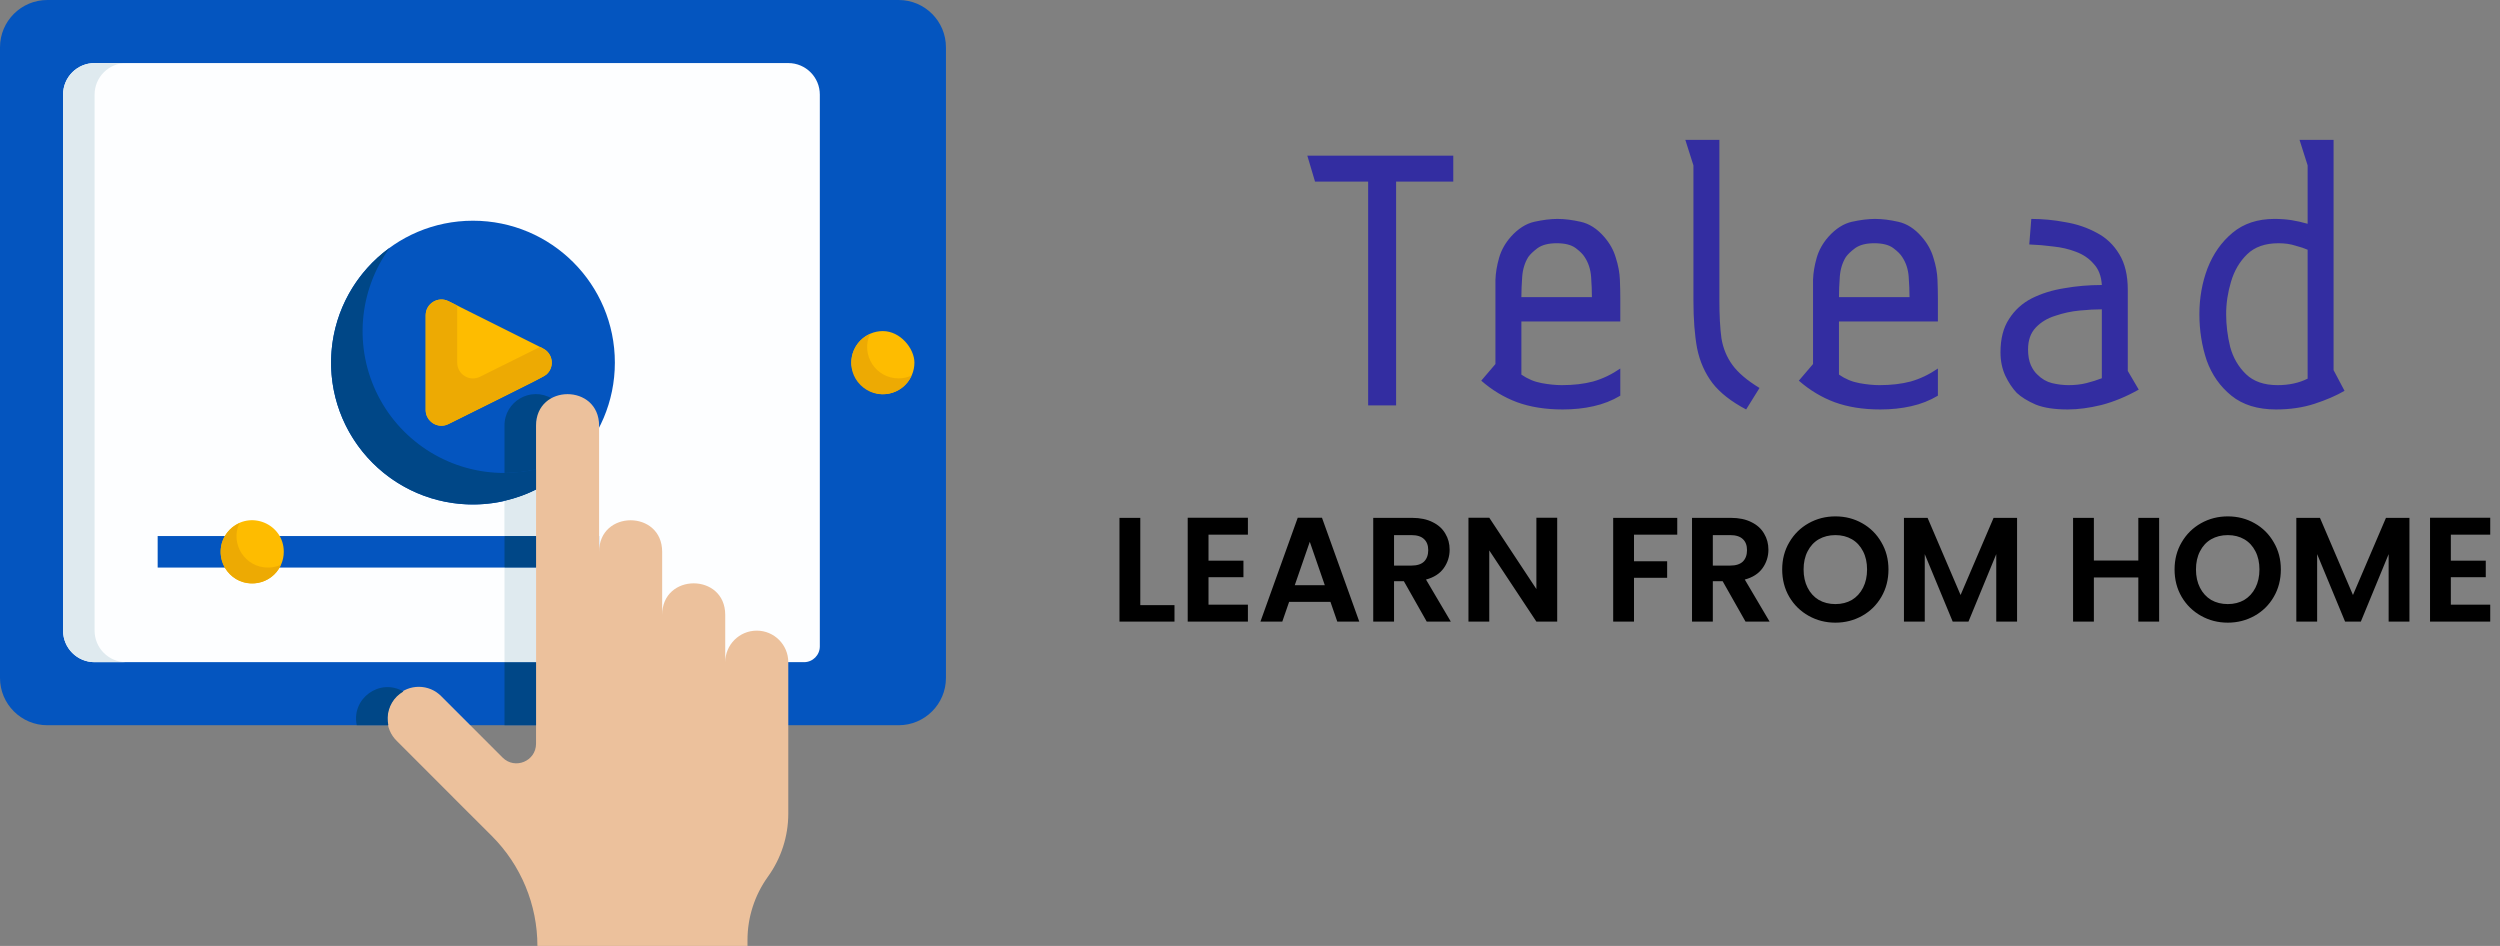 <svg width="185" height="70" viewBox="0 0 185 70" fill="none" xmlns="http://www.w3.org/2000/svg">
<rect x="0" y="0" width="185" height="70" fill="#808080" stroke="none"/>
<path fill-rule="evenodd" clip-rule="evenodd" d="M66.5 53.667H3.5C1.568 53.667 0 52.099 0 50.167V3.5C0 1.568 1.568 0 3.5 0H66.5C68.432 0 70 1.568 70 3.5V50.167C70 52.099 68.432 53.667 66.5 53.667Z" fill="#0455BF"/>
<path fill-rule="evenodd" clip-rule="evenodd" d="M59.5 49H7C5.712 49 4.667 47.955 4.667 46.667V7C4.667 5.712 5.712 4.667 7 4.667H58.333C59.621 4.667 60.667 5.712 60.667 7V47.833C60.667 48.477 60.144 49 59.5 49Z" fill="#FDFEFF"/>
<path fill-rule="evenodd" clip-rule="evenodd" d="M7 46.667V7C7 5.712 8.045 4.667 9.333 4.667H7C5.712 4.667 4.667 5.712 4.667 7V46.667C4.667 47.955 5.712 49 7 49H9.333C8.045 49 7 47.955 7 46.667Z" fill="#DFEAEF"/>
<path fill-rule="evenodd" clip-rule="evenodd" d="M45.5 26.833C45.5 32.631 40.798 37.333 35 37.333C29.202 37.333 24.5 32.631 24.5 26.833C24.5 21.036 29.202 16.333 35 16.333C40.798 16.333 45.5 21.036 45.5 26.833Z" fill="#0455BF"/>
<path fill-rule="evenodd" clip-rule="evenodd" d="M39.667 31.5C39.667 30.668 40.116 29.902 40.833 29.489C39.284 28.571 37.321 29.696 37.333 31.5V35C38.117 35 38.901 34.908 39.667 34.732V31.5Z" fill="#004787"/>
<path fill-rule="evenodd" clip-rule="evenodd" d="M37.333 35C33.384 35.006 29.769 32.794 27.975 29.276C26.183 25.758 26.517 21.535 28.838 18.338C26.348 20.143 24.774 22.944 24.531 26.007C24.287 29.07 25.399 32.083 27.575 34.258C29.744 36.428 32.758 37.54 35.82 37.298C38.883 37.053 41.69 35.481 43.489 32.989C41.703 34.295 39.545 35 37.333 35Z" fill="#004787"/>
<path fill-rule="evenodd" clip-rule="evenodd" d="M32.667 31.5C32.023 31.5 31.5 30.977 31.5 30.333V23.333C31.5 22.464 32.412 21.899 33.189 22.288L40.189 25.788C40.9 26.147 41.053 27.095 40.493 27.653C40.311 27.837 40.311 27.837 33.189 31.372C33.024 31.458 32.849 31.5 32.667 31.5Z" fill="#FEBC00"/>
<path fill-rule="evenodd" clip-rule="evenodd" d="M40.189 25.788L39.961 25.673L35.523 27.879C34.745 28.268 33.833 27.703 33.833 26.834V22.61L33.189 22.288C32.411 21.899 31.5 22.464 31.5 23.334V30.334C31.494 31.203 32.405 31.768 33.183 31.385C40.298 27.848 40.298 27.848 40.486 27.666C41.046 27.101 40.894 26.152 40.183 25.801L40.189 25.788Z" fill="#EDAA03"/>
<path fill-rule="evenodd" clip-rule="evenodd" d="M22.167 39.667H11.667V42H44.333V39.667H22.167Z" fill="#0455BF"/>
<path fill-rule="evenodd" clip-rule="evenodd" d="M65.333 24.5C66.621 24.5 67.667 25.788 67.667 26.833C67.667 28.121 66.621 29.167 65.333 29.167C64.045 29.167 63 27.879 63 26.833C63 25.545 64.045 24.5 65.333 24.5Z" fill="#FEBC00"/>
<path fill-rule="evenodd" clip-rule="evenodd" d="M66.5 28C64.805 28.006 63.675 26.25 64.38 24.713C62.885 25.374 62.519 27.337 63.675 28.492C64.836 29.652 66.793 29.288 67.46 27.793C67.156 27.927 66.828 28 66.5 28Z" fill="#EDAA03"/>
<path fill-rule="evenodd" clip-rule="evenodd" d="M56 46.667C54.712 46.667 53.667 47.712 53.667 49V45.5C53.667 42.389 49 42.389 49 45.5V40.833C49 37.722 44.333 37.722 44.333 40.833V31.5C44.333 28.389 39.667 28.389 39.667 31.5V55.034C39.667 56.328 38.105 56.972 37.193 56.061L32.667 51.534C31.761 50.598 30.26 50.587 29.342 51.509C28.42 52.427 28.431 53.928 29.367 54.833L34.314 59.786L36.397 61.864C38.554 64.02 39.769 66.95 39.769 70H55.314V69.563C55.314 67.886 55.841 66.251 56.82 64.884C57.804 63.523 58.333 61.888 58.333 60.211V49C58.333 47.712 57.288 46.667 56 46.667Z" fill="#ECC19C"/>
<path fill-rule="evenodd" clip-rule="evenodd" d="M18.667 43.167C16.589 43.167 15.549 40.651 17.015 39.181C18.485 37.716 21 38.755 21 40.833C21 42.121 19.955 43.167 18.667 43.167Z" fill="#FEBC00"/>
<path fill-rule="evenodd" clip-rule="evenodd" d="M19.833 42C18.138 42.006 17.008 40.25 17.713 38.713C16.218 39.374 15.853 41.337 17.008 42.492C18.169 43.652 20.126 43.288 20.793 41.793C20.49 41.927 20.162 42 19.833 42Z" fill="#EDAA03"/>
<path fill-rule="evenodd" clip-rule="evenodd" d="M29.367 51.534C29.514 51.394 29.677 51.273 29.848 51.17C28.103 50.148 25.976 51.693 26.402 53.666H28.736C28.571 52.895 28.809 52.092 29.367 51.534ZM37.333 53.666H39.667V49H37.333V53.666Z" fill="#004787"/>
<mask id="mask0_0_153" style="mask-type:luminance" maskUnits="userSpaceOnUse" x="0" y="0" width="70" height="70">
<path fill-rule="evenodd" clip-rule="evenodd" d="M0 70H70V0H0V70Z" fill="white"/>
</mask>
<g mask="url(#mask0_0_153)">
<path fill-rule="evenodd" clip-rule="evenodd" d="M37.333 49H39.667V42H37.333V49ZM39.667 36.227C39.393 36.361 39.114 36.489 38.834 36.598C38.736 36.635 38.64 36.671 38.536 36.708C38.275 36.804 38.008 36.884 37.735 36.957C37.62 36.986 37.492 37.024 37.369 37.053L37.327 37.066V39.667H39.66L39.667 36.227Z" fill="#DFEAEF"/>
<path fill-rule="evenodd" clip-rule="evenodd" d="M39.667 34.733C38.901 34.908 38.117 35 37.333 35V37.06L37.375 37.053C37.875 36.932 38.36 36.78 38.834 36.598C39.119 36.483 39.399 36.367 39.667 36.221V34.733ZM37.333 42H39.667V39.667H37.333V42Z" fill="#004787"/>
</g>
<g clip-path="url(#clip0_0_153)">
<path d="M101.242 13.44H97.312L96.742 11.52H107.542V13.44H103.312V30H101.242V13.44ZM112.582 23.79V27.72C113.042 28.04 113.542 28.25 114.082 28.35C114.622 28.45 115.122 28.5 115.582 28.5C116.442 28.5 117.212 28.41 117.892 28.23C118.592 28.03 119.262 27.71 119.902 27.27V29.28C119.302 29.64 118.642 29.9 117.922 30.06C117.222 30.22 116.462 30.3 115.642 30.3C114.362 30.3 113.232 30.12 112.252 29.76C111.292 29.4 110.412 28.87 109.612 28.17L110.662 26.94V22.05C110.662 21.67 110.662 21.22 110.662 20.7C110.682 20.18 110.772 19.64 110.932 19.08C111.092 18.52 111.382 18 111.802 17.52C112.342 16.92 112.922 16.55 113.542 16.41C114.182 16.27 114.752 16.2 115.252 16.2C115.772 16.2 116.342 16.27 116.962 16.41C117.602 16.55 118.182 16.92 118.702 17.52C119.122 18 119.412 18.52 119.572 19.08C119.752 19.64 119.852 20.18 119.872 20.7C119.892 21.22 119.902 21.67 119.902 22.05V23.79H112.582ZM117.802 21.99C117.802 21.55 117.782 21.05 117.742 20.49C117.702 19.93 117.542 19.44 117.262 19.02C117.142 18.82 116.922 18.6 116.602 18.36C116.282 18.12 115.812 18 115.192 18C114.592 18 114.122 18.12 113.782 18.36C113.462 18.6 113.232 18.82 113.092 19.02C112.832 19.44 112.682 19.93 112.642 20.49C112.602 21.05 112.582 21.55 112.582 21.99H117.802ZM127.234 10.35V22.23C127.234 23.33 127.284 24.26 127.384 25.02C127.504 25.76 127.774 26.42 128.194 27C128.614 27.58 129.284 28.15 130.204 28.71L129.214 30.3C128.114 29.72 127.284 29.07 126.724 28.35C126.164 27.61 125.784 26.75 125.584 25.77C125.404 24.79 125.314 23.61 125.314 22.23V12.24L124.714 10.35H127.234ZM136.084 23.79V27.72C136.544 28.04 137.044 28.25 137.584 28.35C138.124 28.45 138.624 28.5 139.084 28.5C139.944 28.5 140.714 28.41 141.394 28.23C142.094 28.03 142.764 27.71 143.404 27.27V29.28C142.804 29.64 142.144 29.9 141.424 30.06C140.724 30.22 139.964 30.3 139.144 30.3C137.864 30.3 136.734 30.12 135.754 29.76C134.794 29.4 133.914 28.87 133.114 28.17L134.164 26.94V22.05C134.164 21.67 134.164 21.22 134.164 20.7C134.184 20.18 134.274 19.64 134.434 19.08C134.594 18.52 134.884 18 135.304 17.52C135.844 16.92 136.424 16.55 137.044 16.41C137.684 16.27 138.254 16.2 138.754 16.2C139.274 16.2 139.844 16.27 140.464 16.41C141.104 16.55 141.684 16.92 142.204 17.52C142.624 18 142.914 18.52 143.074 19.08C143.254 19.64 143.354 20.18 143.374 20.7C143.394 21.22 143.404 21.67 143.404 22.05V23.79H136.084ZM141.304 21.99C141.304 21.55 141.284 21.05 141.244 20.49C141.204 19.93 141.044 19.44 140.764 19.02C140.644 18.82 140.424 18.6 140.104 18.36C139.784 18.12 139.314 18 138.694 18C138.094 18 137.624 18.12 137.284 18.36C136.964 18.6 136.734 18.82 136.594 19.02C136.334 19.44 136.184 19.93 136.144 20.49C136.104 21.05 136.084 21.55 136.084 21.99H141.304ZM150.316 16.2C151.156 16.2 151.996 16.28 152.836 16.44C153.676 16.58 154.446 16.84 155.146 17.22C155.846 17.58 156.406 18.11 156.826 18.81C157.246 19.49 157.456 20.37 157.456 21.45V27.45L158.266 28.83C157.346 29.35 156.426 29.73 155.506 29.97C154.606 30.19 153.776 30.3 153.016 30.3C152.036 30.3 151.246 30.18 150.646 29.94C150.046 29.68 149.576 29.39 149.236 29.07C148.916 28.73 148.636 28.31 148.396 27.81C148.156 27.29 148.036 26.71 148.036 26.07C148.036 25.07 148.246 24.25 148.666 23.61C149.086 22.95 149.646 22.44 150.346 22.08C151.066 21.72 151.866 21.47 152.746 21.33C153.646 21.17 154.576 21.09 155.536 21.09C155.496 20.43 155.296 19.91 154.936 19.53C154.596 19.13 154.156 18.83 153.616 18.63C153.096 18.43 152.536 18.3 151.936 18.24C151.336 18.16 150.746 18.11 150.166 18.09L150.316 16.2ZM155.536 22.89C155.056 22.89 154.506 22.92 153.886 22.98C153.266 23.04 152.666 23.17 152.086 23.37C151.506 23.55 151.026 23.84 150.646 24.24C150.266 24.64 150.076 25.18 150.076 25.86C150.076 26.32 150.146 26.71 150.286 27.03C150.426 27.33 150.586 27.56 150.766 27.72C151.086 28.04 151.446 28.25 151.846 28.35C152.266 28.45 152.676 28.5 153.076 28.5C153.556 28.5 153.996 28.45 154.396 28.35C154.796 28.25 155.176 28.13 155.536 27.99V22.89ZM173.495 28.92C172.875 29.28 172.135 29.6 171.275 29.88C170.415 30.16 169.465 30.3 168.425 30.3C167.065 30.3 165.965 29.96 165.125 29.28C164.285 28.6 163.675 27.73 163.295 26.67C162.935 25.59 162.755 24.45 162.755 23.25C162.755 22.05 162.955 20.92 163.355 19.86C163.775 18.78 164.395 17.9 165.215 17.22C166.035 16.54 167.065 16.2 168.305 16.2C168.765 16.2 169.185 16.23 169.565 16.29C169.945 16.35 170.345 16.44 170.765 16.56V12.24L170.165 10.35H172.685V27.39L173.495 28.92ZM170.765 18.48C170.545 18.38 170.245 18.28 169.865 18.18C169.505 18.06 169.085 18 168.605 18C167.625 18 166.855 18.27 166.295 18.81C165.735 19.35 165.335 20.03 165.095 20.85C164.855 21.65 164.735 22.45 164.735 23.25C164.735 24.05 164.835 24.86 165.035 25.68C165.255 26.48 165.645 27.15 166.205 27.69C166.765 28.23 167.545 28.5 168.545 28.5C169.385 28.5 170.125 28.34 170.765 28.02V18.48Z" fill="#332DA1"/>
<path d="M84.382 44.779H86.912V46H82.841V38.322H84.382V44.779ZM89.43 39.565V41.49H92.015V42.711H89.43V44.746H92.345V46H87.89V38.311H92.345V39.565H89.43ZM98.453 44.537H95.395L94.889 46H93.272L96.033 38.311H97.826L100.587 46H98.959L98.453 44.537ZM98.035 43.305L96.924 40.093L95.813 43.305H98.035ZM105.579 46L103.885 43.008H103.159V46H101.619V38.322H104.501C105.095 38.322 105.601 38.428 106.019 38.641C106.437 38.846 106.749 39.129 106.954 39.488C107.167 39.84 107.273 40.236 107.273 40.676C107.273 41.182 107.126 41.64 106.833 42.051C106.54 42.454 106.103 42.733 105.524 42.887L107.361 46H105.579ZM103.159 41.853H104.446C104.864 41.853 105.176 41.754 105.381 41.556C105.586 41.351 105.689 41.068 105.689 40.709C105.689 40.357 105.586 40.086 105.381 39.895C105.176 39.697 104.864 39.598 104.446 39.598H103.159V41.853ZM115.233 46H113.693L110.206 40.731V46H108.666V38.311H110.206L113.693 43.591V38.311H115.233V46ZM124.117 38.322V39.565H120.916V41.534H123.369V42.755H120.916V46H119.376V38.322H124.117ZM129.169 46L127.475 43.008H126.749V46H125.209V38.322H128.091C128.685 38.322 129.191 38.428 129.609 38.641C130.027 38.846 130.338 39.129 130.544 39.488C130.756 39.84 130.863 40.236 130.863 40.676C130.863 41.182 130.716 41.64 130.423 42.051C130.129 42.454 129.693 42.733 129.114 42.887L130.951 46H129.169ZM126.749 41.853H128.036C128.454 41.853 128.765 41.754 128.971 41.556C129.176 41.351 129.279 41.068 129.279 40.709C129.279 40.357 129.176 40.086 128.971 39.895C128.765 39.697 128.454 39.598 128.036 39.598H126.749V41.853ZM135.82 46.077C135.101 46.077 134.441 45.908 133.84 45.571C133.238 45.234 132.762 44.768 132.41 44.174C132.058 43.573 131.882 42.894 131.882 42.139C131.882 41.391 132.058 40.72 132.41 40.126C132.762 39.525 133.238 39.055 133.84 38.718C134.441 38.381 135.101 38.212 135.82 38.212C136.546 38.212 137.206 38.381 137.8 38.718C138.401 39.055 138.874 39.525 139.219 40.126C139.571 40.72 139.747 41.391 139.747 42.139C139.747 42.894 139.571 43.573 139.219 44.174C138.874 44.768 138.401 45.234 137.8 45.571C137.198 45.908 136.538 46.077 135.82 46.077ZM135.82 44.702C136.282 44.702 136.689 44.599 137.041 44.394C137.393 44.181 137.668 43.881 137.866 43.492C138.064 43.103 138.163 42.652 138.163 42.139C138.163 41.626 138.064 41.178 137.866 40.797C137.668 40.408 137.393 40.111 137.041 39.906C136.689 39.701 136.282 39.598 135.82 39.598C135.358 39.598 134.947 39.701 134.588 39.906C134.236 40.111 133.961 40.408 133.763 40.797C133.565 41.178 133.466 41.626 133.466 42.139C133.466 42.652 133.565 43.103 133.763 43.492C133.961 43.881 134.236 44.181 134.588 44.394C134.947 44.599 135.358 44.702 135.82 44.702ZM149.263 38.322V46H147.723V41.006L145.666 46H144.5L142.432 41.006V46H140.892V38.322H142.641L145.083 44.031L147.525 38.322H149.263ZM159.776 38.322V46H158.236V42.733H154.947V46H153.407V38.322H154.947V41.479H158.236V38.322H159.776ZM164.856 46.077C164.137 46.077 163.477 45.908 162.876 45.571C162.274 45.234 161.798 44.768 161.446 44.174C161.094 43.573 160.918 42.894 160.918 42.139C160.918 41.391 161.094 40.72 161.446 40.126C161.798 39.525 162.274 39.055 162.876 38.718C163.477 38.381 164.137 38.212 164.856 38.212C165.582 38.212 166.242 38.381 166.836 38.718C167.437 39.055 167.91 39.525 168.255 40.126C168.607 40.72 168.783 41.391 168.783 42.139C168.783 42.894 168.607 43.573 168.255 44.174C167.91 44.768 167.437 45.234 166.836 45.571C166.234 45.908 165.574 46.077 164.856 46.077ZM164.856 44.702C165.318 44.702 165.725 44.599 166.077 44.394C166.429 44.181 166.704 43.881 166.902 43.492C167.1 43.103 167.199 42.652 167.199 42.139C167.199 41.626 167.1 41.178 166.902 40.797C166.704 40.408 166.429 40.111 166.077 39.906C165.725 39.701 165.318 39.598 164.856 39.598C164.394 39.598 163.983 39.701 163.624 39.906C163.272 40.111 162.997 40.408 162.799 40.797C162.601 41.178 162.502 41.626 162.502 42.139C162.502 42.652 162.601 43.103 162.799 43.492C162.997 43.881 163.272 44.181 163.624 44.394C163.983 44.599 164.394 44.702 164.856 44.702ZM178.299 38.322V46H176.759V41.006L174.702 46H173.536L171.468 41.006V46H169.928V38.322H171.677L174.119 44.031L176.561 38.322H178.299ZM181.362 39.565V41.49H183.947V42.711H181.362V44.746H184.277V46H179.822V38.311H184.277V39.565H181.362Z" fill="black"/>
</g>
<defs>
<clipPath id="clip0_0_153">
<rect width="103" height="45" fill="white" transform="translate(82 5)"/>
</clipPath>
</defs>
</svg>
